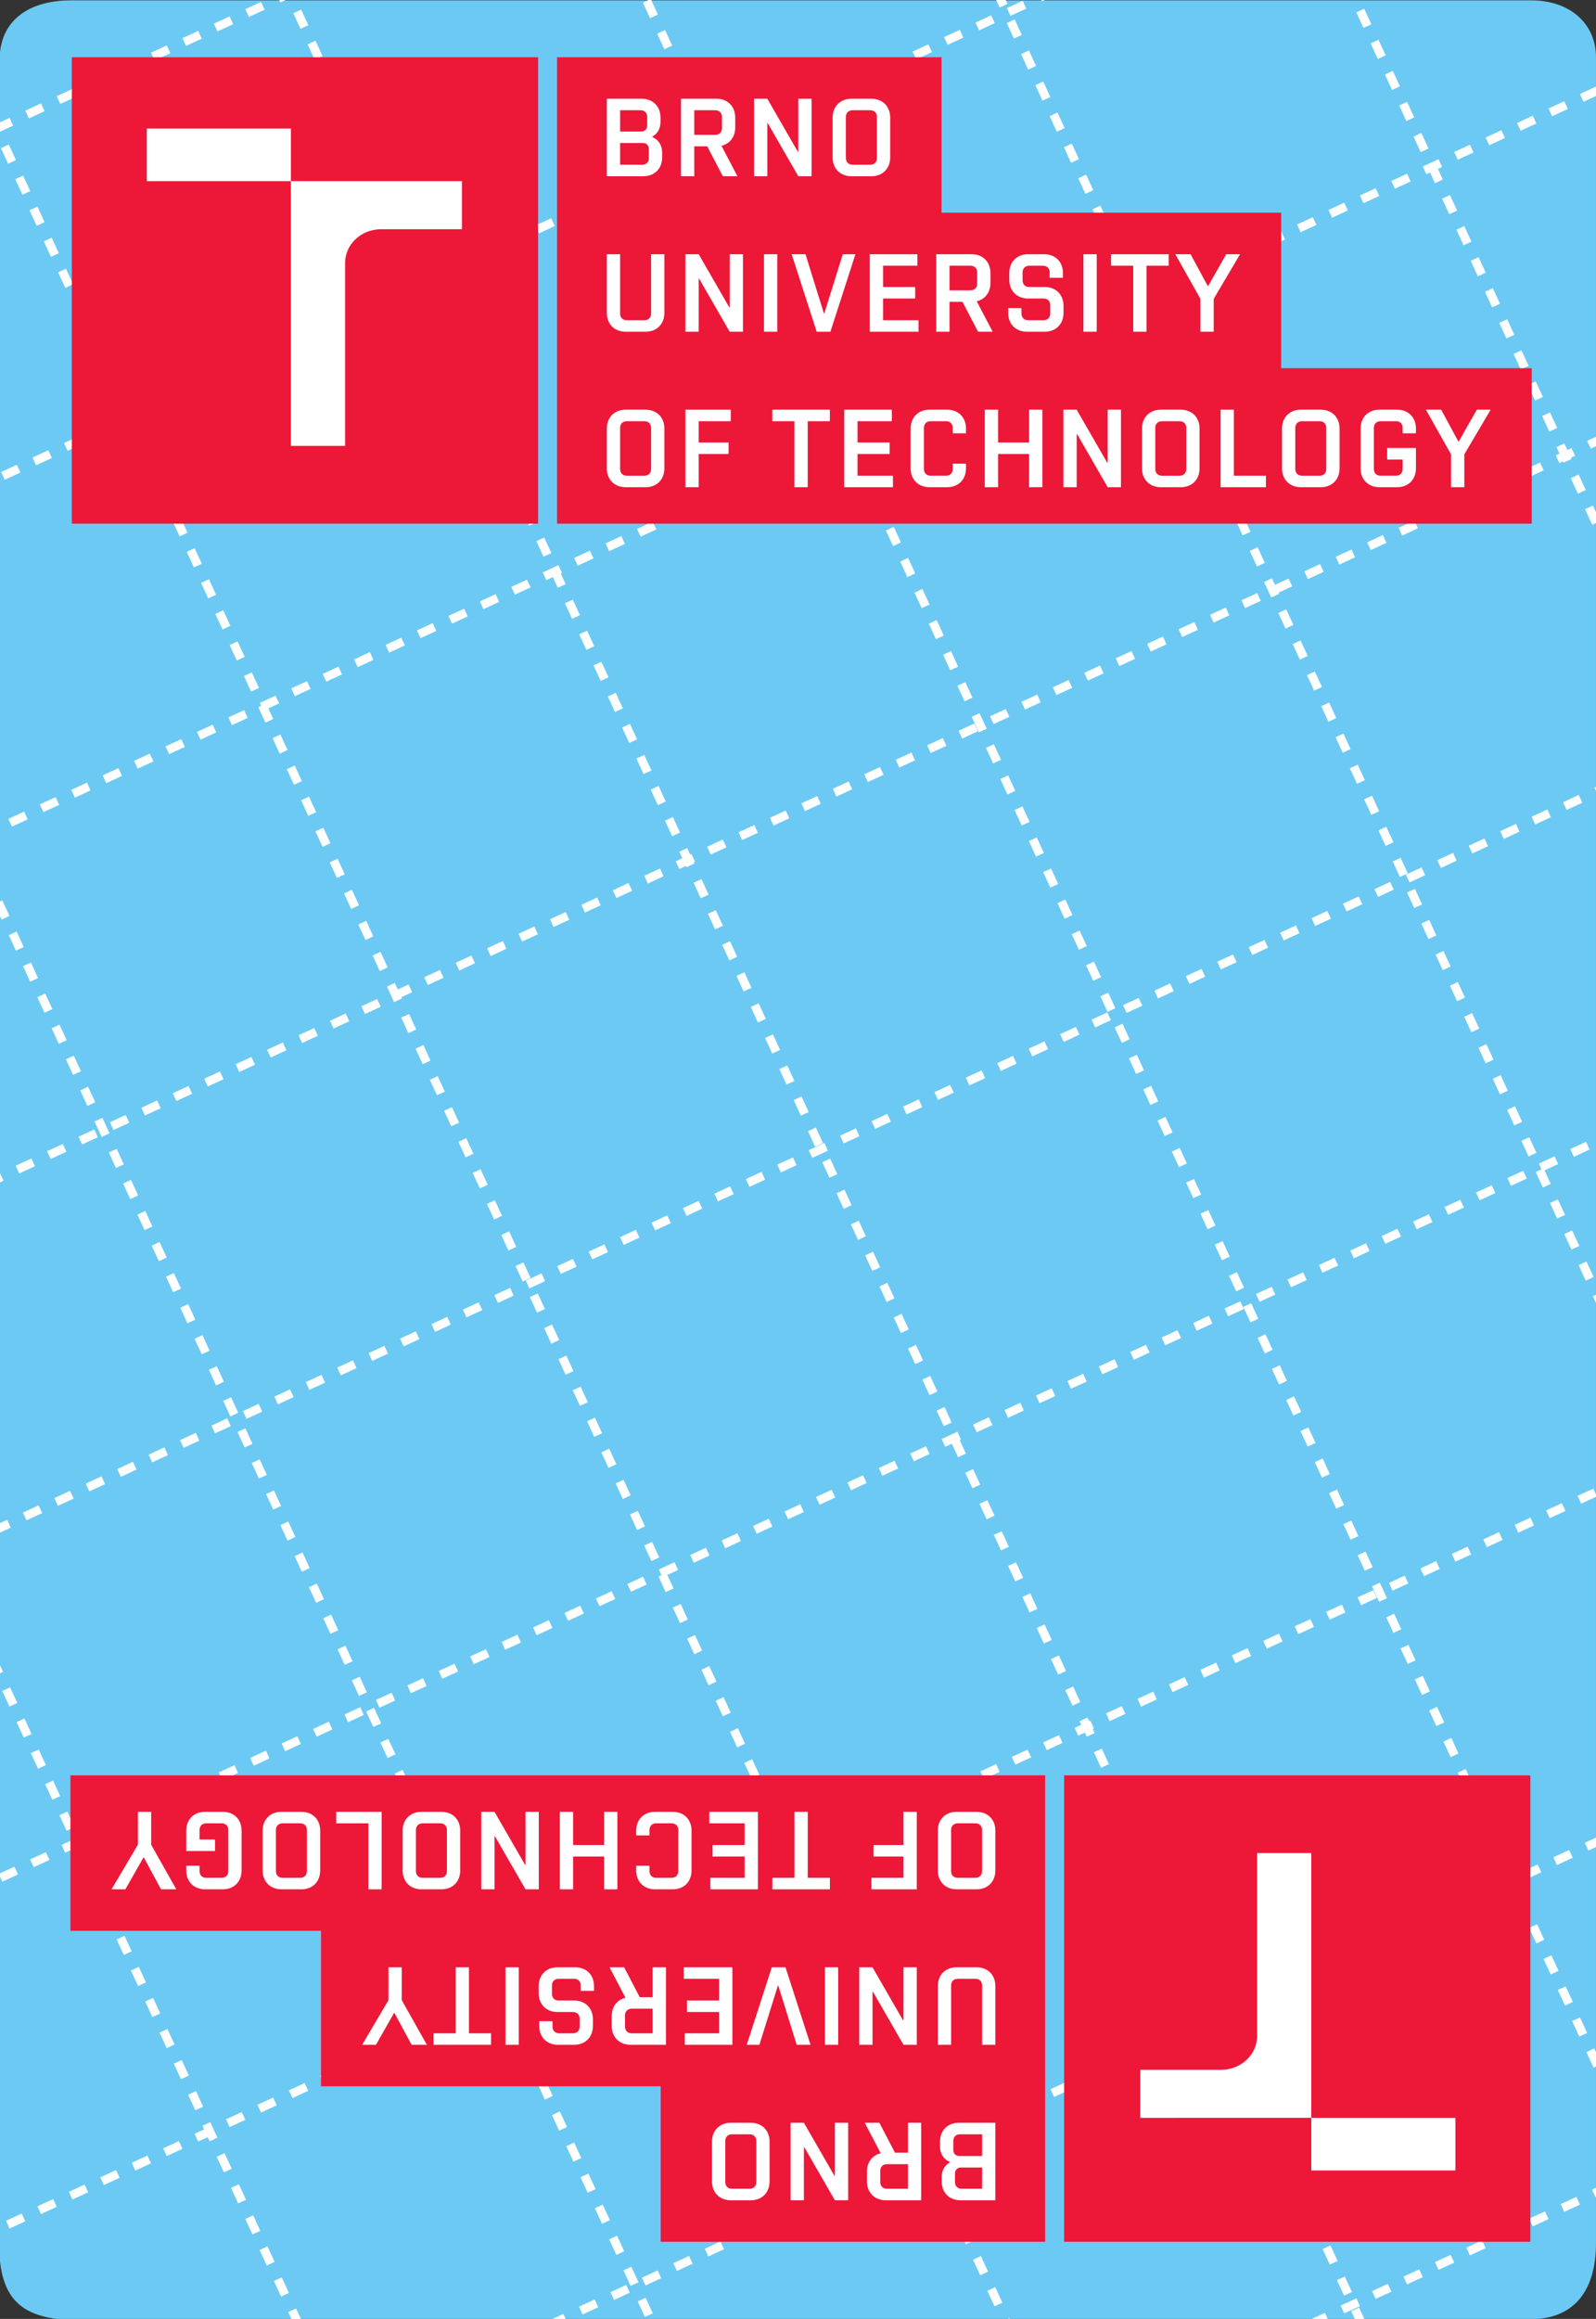 <?xml version="1.0" encoding="UTF-8" standalone="no"?>
<!-- http://code.google.com/p/vector-playing-cards/ -->

<svg
   xmlns:dc="http://purl.org/dc/elements/1.1/"
   xmlns:cc="http://creativecommons.org/ns#"
   xmlns:rdf="http://www.w3.org/1999/02/22-rdf-syntax-ns#"
   xmlns:svg="http://www.w3.org/2000/svg"
   xmlns="http://www.w3.org/2000/svg"
   xmlns:sodipodi="http://sodipodi.sourceforge.net/DTD/sodipodi-0.dtd"
   xmlns:inkscape="http://www.inkscape.org/namespaces/inkscape"
   width="167.087pt"
   height="242.667pt"
   viewBox="0 0 167.087 242.667"
   xml:space="preserve"
   id="svg2"
   version="1.1"
   inkscape:version="0.92.1 r"
   sodipodi:docname="back.svg"
   inkscape:export-filename="/home/byron/art/cards/final/PNGs/black_joker.png"
   inkscape:export-xdpi="215.44792"
   inkscape:export-ydpi="215.44792"><rect x="0" y="0" width="167.087" height="242.667" fill="#333333" stroke="none"/><defs
     id="defs41"><marker
       inkscape:stockid="Arrow1Sstart"
       orient="auto"
       refY="0.0"
       refX="0.0"
       id="Arrow1Sstart"
       style="overflow:visible"
       inkscape:isstock="true"><path
         id="path6281"
         d="M 0.0,0.0 L 5.0,-5.0 L -12.5,0.0 L 5.0,5.0 L 0.0,0.0 z "
         style="fill-rule:evenodd;stroke:#000000;stroke-width:1.0pt"
         transform="scale(0.2) translate(6,0)" /></marker></defs><sodipodi:namedview
     pagecolor="#ffffff"
     bordercolor="#666666"
     borderopacity="1"
     objecttolerance="10"
     gridtolerance="10"
     guidetolerance="10"
     inkscape:pageopacity="0"
     inkscape:pageshadow="2"
     inkscape:window-width="3840"
     inkscape:window-height="2119"
     id="namedview39"
     showgrid="false"
     inkscape:zoom="11.313708"
     inkscape:cx="97.880745"
     inkscape:cy="317.09411"
     inkscape:window-x="0"
     inkscape:window-y="0"
     inkscape:window-maximized="1"
     inkscape:current-layer="layer1"
     inkscape:pagecheckerboard="false"
     showguides="true"
     inkscape:guide-bbox="true"><sodipodi:guide
       position="7.507,287.779"
       orientation="1,0"
       id="guide4706"
       inkscape:locked="false" /><sodipodi:guide
       position="-2.652,236.627"
       orientation="0,1"
       id="guide4708"
       inkscape:locked="false" /><sodipodi:guide
       position="166.988,8.121"
       orientation="0,1"
       id="guide4710"
       inkscape:locked="false" /><sodipodi:guide
       position="0.729,240.173"
       orientation="0,1"
       id="guide4721"
       inkscape:locked="false" /><sodipodi:guide
       position="2.585,241.797"
       orientation="1,0"
       id="guide4723"
       inkscape:locked="false" /><sodipodi:guide
       position="5.391,2.555"
       orientation="0,1"
       id="guide4725"
       inkscape:locked="false" /><sodipodi:guide
       position="160.226,11.27"
       orientation="1,0"
       id="guide4727"
       inkscape:locked="false" /><sodipodi:guide
       position="164.336,3.745"
       orientation="1,0"
       id="guide4729"
       inkscape:locked="false" /></sodipodi:namedview><g
     transform="matrix(0.304,0,0,-0.304,11.674,122.16)"
     inkscape:label="ink_ext_XXXXXX"
     id="g3722" /><g
     inkscape:groupmode="layer"
     id="layer1"
     inkscape:label="Background"
     transform="translate(0,-2.1875e-6)"
     style="display:inline"><path
       style="fill:#6cc9f3;fill-opacity:1;stroke:none;stroke-width:0.6;stroke-linecap:square;stroke-linejoin:miter;stroke-miterlimit:4;stroke-dasharray:0.6, 0.6;stroke-dashoffset:0;stroke-opacity:1;image-rendering:auto"
       d="M 7.509,0.037 H 160.26 c 4.111,-0.018 6.842,2.457 6.825,5.988 V 234.61 c 0.042,5.568 -2.714,8.101 -6.858,8.086 -52.156,0.007 -100.184,0.093 -152.717,0.093 -5.719,-0.189 -7.612,-2.612 -7.613,-8.179 L -0.029,6.042 C 0.034,2.494 2.586,0.028 7.509,0.037 Z"
       id="rect4721"
       inkscape:connector-curvature="0"
       sodipodi:nodetypes="ccccccccc" /><g
       transform="translate(2.549,8.997)"
       style="display:inline"
       id="g6559"><g
         transform="matrix(0.321,-0.148,0.146,0.317,-108.651,16.567)"
         id="g10916"
         inkscape:label="MajorXGridlines"
         style="fill:none;fill-opacity:1;stroke:#ffffff;stroke-width:2.563;stroke-linecap:square;stroke-linejoin:round;stroke-miterlimit:4;stroke-dasharray:2.563, 7.688;stroke-dashoffset:0;stroke-opacity:1"><path
           id="path10918"
           d="M 95.36,0 V 1048.96"
           style="fill:none;fill-opacity:1;stroke:#ffffff;stroke-width:2.563;stroke-linecap:square;stroke-linejoin:round;stroke-miterlimit:4;stroke-dasharray:2.563, 7.688;stroke-dashoffset:0;stroke-opacity:1"
           inkscape:label="MajorXDiv1"
           inkscape:connector-curvature="0" /><path
           id="path10920"
           d="M 190.72,0 V 1048.96"
           style="fill:none;fill-opacity:1;stroke:#ffffff;stroke-width:2.563;stroke-linecap:square;stroke-linejoin:round;stroke-miterlimit:4;stroke-dasharray:2.563, 7.688;stroke-dashoffset:0;stroke-opacity:1"
           inkscape:label="MajorXDiv2"
           inkscape:connector-curvature="0" /><path
           id="path10922"
           d="M 286.08,0 V 1048.96"
           style="fill:none;fill-opacity:1;stroke:#ffffff;stroke-width:2.563;stroke-linecap:square;stroke-linejoin:round;stroke-miterlimit:4;stroke-dasharray:2.563, 7.688;stroke-dashoffset:0;stroke-opacity:1"
           inkscape:label="MajorXDiv3"
           inkscape:connector-curvature="0" /><path
           id="path10924"
           d="M 381.44,0 V 1048.96"
           style="fill:none;fill-opacity:1;stroke:#ffffff;stroke-width:2.563;stroke-linecap:square;stroke-linejoin:round;stroke-miterlimit:4;stroke-dasharray:2.563, 7.688;stroke-dashoffset:0;stroke-opacity:1"
           inkscape:label="MajorXDiv4"
           inkscape:connector-curvature="0" /><path
           id="path10926"
           d="M 476.8,0 V 1048.96"
           style="fill:none;fill-opacity:1;stroke:#ffffff;stroke-width:2.563;stroke-linecap:square;stroke-linejoin:round;stroke-miterlimit:4;stroke-dasharray:2.563, 7.688;stroke-dashoffset:0;stroke-opacity:1"
           inkscape:label="MajorXDiv5"
           inkscape:connector-curvature="0" /><path
           id="path10928"
           d="M 572.16,0 V 1048.96"
           style="fill:none;fill-opacity:1;stroke:#ffffff;stroke-width:2.563;stroke-linecap:square;stroke-linejoin:round;stroke-miterlimit:4;stroke-dasharray:2.563, 7.688;stroke-dashoffset:0;stroke-opacity:1"
           inkscape:label="MajorXDiv6"
           inkscape:connector-curvature="0" /><path
           id="path10930"
           d="M 667.52,0 V 1048.96"
           style="fill:none;fill-opacity:1;stroke:#ffffff;stroke-width:2.563;stroke-linecap:square;stroke-linejoin:round;stroke-miterlimit:4;stroke-dasharray:2.563, 7.688;stroke-dashoffset:0;stroke-opacity:1"
           inkscape:label="MajorXDiv7"
           inkscape:connector-curvature="0" /></g><g
         transform="matrix(0.321,-0.148,0.146,0.317,-108.651,16.567)"
         id="g10932"
         inkscape:label="MajorYGridlines"
         style="fill:none;fill-opacity:1;stroke:#ffffff;stroke-width:2.563;stroke-linecap:square;stroke-linejoin:round;stroke-miterlimit:4;stroke-dasharray:2.563, 7.688;stroke-dashoffset:0;stroke-opacity:1"><path
           id="path10934"
           d="M 0,95.36 H 762.88"
           style="fill:none;fill-opacity:1;stroke:#ffffff;stroke-width:2.563;stroke-linecap:square;stroke-linejoin:round;stroke-miterlimit:4;stroke-dasharray:2.563, 7.688;stroke-dashoffset:0;stroke-opacity:1"
           inkscape:label="MajorYDiv1"
           inkscape:connector-curvature="0" /><path
           id="path10936"
           d="M 0,190.72 H 762.88"
           style="fill:none;fill-opacity:1;stroke:#ffffff;stroke-width:2.563;stroke-linecap:square;stroke-linejoin:round;stroke-miterlimit:4;stroke-dasharray:2.563, 7.688;stroke-dashoffset:0;stroke-opacity:1"
           inkscape:label="MajorYDiv2"
           inkscape:connector-curvature="0" /><path
           id="path10938"
           d="M 0,286.08 H 762.88"
           style="fill:none;fill-opacity:1;stroke:#ffffff;stroke-width:2.563;stroke-linecap:square;stroke-linejoin:round;stroke-miterlimit:4;stroke-dasharray:2.563, 7.688;stroke-dashoffset:0;stroke-opacity:1"
           inkscape:label="MajorYDiv3"
           inkscape:connector-curvature="0" /><path
           id="path10940"
           d="M 0,381.44 H 762.88"
           style="fill:none;fill-opacity:1;stroke:#ffffff;stroke-width:2.563;stroke-linecap:square;stroke-linejoin:round;stroke-miterlimit:4;stroke-dasharray:2.563, 7.688;stroke-dashoffset:0;stroke-opacity:1"
           inkscape:label="MajorYDiv4"
           inkscape:connector-curvature="0" /><path
           id="path10942"
           d="M 0,476.8 H 762.88"
           style="fill:none;fill-opacity:1;stroke:#ffffff;stroke-width:2.563;stroke-linecap:square;stroke-linejoin:round;stroke-miterlimit:4;stroke-dasharray:2.563, 7.688;stroke-dashoffset:0;stroke-opacity:1"
           inkscape:label="MajorYDiv5"
           inkscape:connector-curvature="0" /><path
           id="path10944"
           d="M 0,572.16 H 762.88"
           style="fill:none;fill-opacity:1;stroke:#ffffff;stroke-width:2.563;stroke-linecap:square;stroke-linejoin:round;stroke-miterlimit:4;stroke-dasharray:2.563, 7.688;stroke-dashoffset:0;stroke-opacity:1"
           inkscape:label="MajorYDiv6"
           inkscape:connector-curvature="0" /><path
           id="path10946"
           d="M 0,667.52 H 762.88"
           style="fill:none;fill-opacity:1;stroke:#ffffff;stroke-width:2.563;stroke-linecap:square;stroke-linejoin:round;stroke-miterlimit:4;stroke-dasharray:2.563, 7.688;stroke-dashoffset:0;stroke-opacity:1"
           inkscape:label="MajorYDiv7"
           inkscape:connector-curvature="0" /><path
           id="path10948"
           d="M 0,762.88 H 762.88"
           style="fill:none;fill-opacity:1;stroke:#ffffff;stroke-width:2.563;stroke-linecap:square;stroke-linejoin:round;stroke-miterlimit:4;stroke-dasharray:2.563, 7.688;stroke-dashoffset:0;stroke-opacity:1"
           inkscape:label="MajorYDiv8"
           inkscape:connector-curvature="0" /><path
           id="path10950"
           d="M 0,858.24 H 762.88"
           style="fill:none;fill-opacity:1;stroke:#ffffff;stroke-width:2.563;stroke-linecap:square;stroke-linejoin:round;stroke-miterlimit:4;stroke-dasharray:2.563, 7.688;stroke-dashoffset:0;stroke-opacity:1"
           inkscape:label="MajorYDiv9"
           inkscape:connector-curvature="0" /><path
           id="path10952"
           d="M 0,953.6 H 762.88"
           style="fill:none;fill-opacity:1;stroke:#ffffff;stroke-width:2.563;stroke-linecap:square;stroke-linejoin:round;stroke-miterlimit:4;stroke-dasharray:2.563, 7.688;stroke-dashoffset:0;stroke-opacity:1"
           inkscape:label="MajorYDiv10"
           inkscape:connector-curvature="0" /></g><rect
         transform="matrix(0.909,-0.417,0.417,0.909,0,0)"
         id="rect11532"
         x="-105.652"
         y="-30.283"
         inkscape:label="Border"
         height="365.802"
         width="269.798"
         style="fill:none;fill-opacity:1;stroke:#ffffff;stroke-width:0.9;stroke-linecap:square;stroke-linejoin:round;stroke-miterlimit:4;stroke-dasharray:0.9, 2.7;stroke-dashoffset:0;stroke-opacity:1" /></g></g><g
     inkscape:groupmode="layer"
     id="layer2"
     inkscape:label="Logo"
     style="display:inline"><g
       transform="matrix(0.492,0,0,-0.492,-8.748,71.049)"
       inkscape:label="ink_ext_XXXXXX"
       id="g4496"><g
         transform="scale(0.1)"
         id="g4498"><g
           transform="scale(10)"
           id="g4500" /><path
           inkscape:connector-curvature="0"
           id="path4502"
           style="fill:#ed1738;fill-opacity:1;fill-rule:nonzero;stroke:none"
           d="M 2903.97,660.941 V 991.652 H 2181.2 V 1322.35 H 1363.08 V 330.238 h 2074.08 v 330.703 h -533.19" /><path
           inkscape:connector-curvature="0"
           id="path4504"
           style="fill:#ed1738;fill-opacity:1;fill-rule:nonzero;stroke:none"
           d="M 330.652,330.238 H 1322.76 V 1322.35 H 330.652 V 330.238" /><path
           inkscape:connector-curvature="0"
           id="path4506"
           style="fill:#ffffff;fill-opacity:1;fill-rule:nonzero;stroke:none"
           d="m 1810.56,1182.01 h 0.93 l 65,-112.81 h 28.27 v 164.87 h -28.27 v -112.82 h -0.93 l -65,112.82 h -28.27 V 1069.2 h 28.27 v 112.81" /><path
           inkscape:connector-curvature="0"
           id="path4508"
           style="fill:#ffffff;fill-opacity:1;fill-rule:nonzero;stroke:none"
           d="m 1655.11,1209.58 h 44.74 c 8.48,0 14.14,-5.66 14.14,-14.14 v -24.03 c 0,-8.47 -5.66,-14.12 -14.14,-14.12 h -44.74 z m 0,-76.79 h 27.56 l 33.2,-63.59 h 31.09 l -33.92,64.76 c 17.67,4.24 29.22,18.84 29.22,38.86 v 21.21 c 0,23.78 -16.25,40.04 -40.04,40.04 h -75.37 V 1069.2 h 28.26 v 63.59" /><path
           inkscape:connector-curvature="0"
           id="path4510"
           style="fill:#ffffff;fill-opacity:1;fill-rule:nonzero;stroke:none"
           d="m 1497.31,1093.69 v 46.17 h 48.52 c 7.54,0 12.71,-5.18 12.71,-12.72 v -19.32 c 0,-8.48 -5.64,-14.13 -14.14,-14.13 z m 0,115.89 h 43.56 c 8.5,0 14.14,-5.66 14.14,-14.14 v -18.37 c 0,-7.53 -5.2,-12.73 -12.72,-12.73 h -44.98 z m 89.5,-100.35 v 10.37 c 0,15.78 -8.01,27.56 -20.96,32.97 v 0.95 c 10.82,5.88 17.42,16.96 17.42,31.33 v 9.18 c 0,23.78 -16.25,40.04 -40.04,40.04 h -74.18 V 1069.2 h 77.72 c 23.79,0 40.04,16.25 40.04,40.03" /><path
           inkscape:connector-curvature="0"
           id="path4512"
           style="fill:#ffffff;fill-opacity:1;fill-rule:nonzero;stroke:none"
           d="m 1977.78,1195.44 c 0,8.48 5.65,14.14 14.12,14.14 h 37.7 c 8.48,0 14.12,-5.66 14.12,-14.14 v -87.62 c 0,-8.48 -5.64,-14.13 -14.12,-14.13 h -37.7 c -8.47,0 -14.12,5.65 -14.12,14.13 z m 11.78,-126.24 h 42.38 c 23.79,0 40.04,16.25 40.04,40.03 v 84.8 c 0,23.78 -16.25,40.04 -40.04,40.04 h -42.38 c -23.81,0 -40.06,-16.26 -40.06,-40.04 v -84.8 c 0,-23.78 16.25,-40.03 40.06,-40.03" /><path
           inkscape:connector-curvature="0"
           id="path4514"
           style="fill:#ffffff;fill-opacity:1;fill-rule:nonzero;stroke:none"
           d="m 2242.98,826.586 h -44.75 v 52.285 h 44.75 c 8.48,0 14.14,-5.66 14.14,-14.133 v -24.035 c 0,-8.473 -5.66,-14.117 -14.14,-14.117 z m 13.18,-23.32 c 17.68,4.238 29.2,18.847 29.2,38.867 v 21.183 c 0,23.797 -16.25,40.047 -40.04,40.047 h -75.37 V 738.488 h 28.28 v 63.606 h 27.56 l 33.2,-63.606 h 31.1 l -33.93,64.778" /><path
           inkscape:connector-curvature="0"
           id="path4516"
           style="fill:#ffffff;fill-opacity:1;fill-rule:nonzero;stroke:none"
           d="m 1563.25,777.121 c 0,-8.484 -5.64,-14.129 -14.12,-14.129 h -37.69 c -8.48,0 -14.13,5.645 -14.13,14.129 v 126.242 h -28.26 V 778.52 c 0,-23.782 16.25,-40.032 40.02,-40.032 h 42.4 c 23.79,0 40.04,16.25 40.04,40.032 v 124.843 h -28.26 V 777.121" /><path
           inkscape:connector-curvature="0"
           id="path4518"
           style="fill:#ffffff;fill-opacity:1;fill-rule:nonzero;stroke:none"
           d="m 2440.83,793.605 c 0,23.79 -16.25,40.036 -40.06,40.036 h -32.95 c -8.49,0 -14.14,5.66 -14.14,14.136 v 16.961 c 0,8.473 5.65,14.133 14.14,14.133 h 29.44 c 8.47,0 14.12,-5.66 14.12,-14.133 v -11.543 h 28.26 v 10.121 c 0,23.797 -16.25,40.047 -40.04,40.047 h -34.14 c -23.79,0 -40.04,-16.25 -40.04,-40.047 v -14.125 c 0,-23.789 16.25,-40.039 40.04,-40.039 h 32.97 c 8.47,0 14.14,-5.656 14.14,-14.129 v -17.902 c 0,-8.484 -5.67,-14.129 -14.14,-14.129 h -32.97 c -8.5,0 -14.14,5.645 -14.14,14.129 v 11.543 h -28.26 V 778.52 c 0,-23.782 16.25,-40.032 40.04,-40.032 h 37.67 c 23.81,0 40.06,16.25 40.06,40.032 v 15.085" /><path
           inkscape:connector-curvature="0"
           id="path4520"
           style="fill:#ffffff;fill-opacity:1;fill-rule:nonzero;stroke:none"
           d="m 2617.45,738.488 v 140.383 h 47.13 v 24.492 H 2542.1 v -24.492 h 47.11 V 738.488 h 28.24" /><path
           inkscape:connector-curvature="0"
           id="path4522"
           style="fill:#ffffff;fill-opacity:1;fill-rule:nonzero;stroke:none"
           d="m 2511.47,903.363 h -28.26 V 738.488 h 28.26 v 164.875" /><path
           inkscape:connector-curvature="0"
           id="path4524"
           style="fill:#ffffff;fill-opacity:1;fill-rule:nonzero;stroke:none"
           d="m 2129.93,878.871 v 24.492 H 2028.64 V 738.488 h 103.64 v 24.504 h -75.36 v 46.16 h 68.3 v 24.489 h -68.3 v 45.23 h 73.01" /><path
           inkscape:connector-curvature="0"
           id="path4526"
           style="fill:#ffffff;fill-opacity:1;fill-rule:nonzero;stroke:none"
           d="m 1730.48,790.551 h -0.96 l -65,112.812 h -28.26 V 738.488 h 28.26 v 112.825 h 0.96 l 65,-112.825 h 28.26 v 164.875 h -28.26 V 790.551" /><path
           inkscape:connector-curvature="0"
           id="path4528"
           style="fill:#ffffff;fill-opacity:1;fill-rule:nonzero;stroke:none"
           d="m 2787.04,903.363 -38.4,-67.59 h -0.93 l -36.51,67.59 h -32.5 l 53.46,-94.914 v -69.961 h 28.28 v 69.961 l 56.03,94.914 h -29.43" /><path
           inkscape:connector-curvature="0"
           id="path4530"
           style="fill:#ffffff;fill-opacity:1;fill-rule:nonzero;stroke:none"
           d="M 1971.18,903.363 1931.85,777.59 h -0.94 l -39.1,125.773 h -29.44 l 53.25,-164.875 h 29.17 l 53.25,164.875 h -26.86" /><path
           inkscape:connector-curvature="0"
           id="path4532"
           style="fill:#ffffff;fill-opacity:1;fill-rule:nonzero;stroke:none"
           d="m 1831.75,903.363 h -28.26 V 738.488 h 28.26 v 164.875" /><path
           inkscape:connector-curvature="0"
           id="path4534"
           style="fill:#ffffff;fill-opacity:1;fill-rule:nonzero;stroke:none"
           d="m 2702.02,446.422 c 0,-8.492 -5.66,-14.141 -14.14,-14.141 h -37.67 c -8.48,0 -14.15,5.649 -14.15,14.141 v 87.609 c 0,8.469 5.67,14.141 14.15,14.141 h 37.67 c 8.48,0 14.14,-5.672 14.14,-14.141 z m -11.78,126.238 h -42.4 c -23.79,0 -40.04,-16.25 -40.04,-40.039 v -84.793 c 0,-23.777 16.25,-40.039 40.04,-40.039 h 42.4 c 23.79,0 40.04,16.262 40.04,40.039 v 84.793 c 0,23.789 -16.25,40.039 -40.04,40.039" /><path
           inkscape:connector-curvature="0"
           id="path4536"
           style="fill:#ffffff;fill-opacity:1;fill-rule:nonzero;stroke:none"
           d="m 3150.69,572.66 h -37.67 c -23.81,0 -40.04,-16.25 -40.04,-40.039 v -84.793 c 0,-23.777 16.23,-40.039 40.04,-40.039 h 37.67 c 23.79,0 40.04,16.262 40.04,40.039 v 43.332 h -61.23 v -24.5 h 32.97 v -20.238 c 0,-8.492 -5.66,-14.141 -14.14,-14.141 h -32.97 c -8.48,0 -14.12,5.649 -14.12,14.141 v 87.609 c 0,8.469 5.64,14.141 14.12,14.141 h 32.97 c 8.48,0 14.14,-5.672 14.14,-14.141 V 522.48 h 28.26 v 10.141 c 0,23.789 -16.25,40.039 -40.04,40.039" /><path
           inkscape:connector-curvature="0"
           id="path4538"
           style="fill:#ffffff;fill-opacity:1;fill-rule:nonzero;stroke:none"
           d="m 2999.95,446.422 c 0,-8.492 -5.64,-14.141 -14.12,-14.141 h -37.68 c -8.49,0 -14.14,5.649 -14.14,14.141 v 87.609 c 0,8.469 5.65,14.141 14.14,14.141 h 37.68 c 8.48,0 14.12,-5.672 14.12,-14.141 z m -11.76,126.238 h -42.4 c -23.79,0 -40.04,-16.25 -40.04,-40.039 v -84.793 c 0,-23.777 16.25,-40.039 40.04,-40.039 h 42.4 c 23.77,0 40.04,16.262 40.04,40.039 v 84.793 c 0,23.789 -16.27,40.039 -40.04,40.039" /><path
           inkscape:connector-curvature="0"
           id="path4540"
           style="fill:#ffffff;fill-opacity:1;fill-rule:nonzero;stroke:none"
           d="m 3320.28,572.66 -38.4,-67.609 h -0.93 l -36.51,67.609 h -32.5 l 53.46,-94.922 v -69.949 h 28.26 v 69.949 l 56.06,94.922 h -29.44" /><path
           inkscape:connector-curvature="0"
           id="path4542"
           style="fill:#ffffff;fill-opacity:1;fill-rule:nonzero;stroke:none"
           d="m 2193.27,572.66 h -37.67 c -23.79,0 -40.04,-16.25 -40.04,-40.039 v -84.793 c 0,-23.777 16.25,-40.039 40.04,-40.039 h 37.67 c 23.79,0 40.04,16.262 40.04,40.039 v 10.121 h -28.26 v -11.527 c 0,-8.492 -5.65,-14.141 -14.12,-14.141 h -32.97 c -8.48,0 -14.14,5.649 -14.14,14.141 v 87.609 c 0,8.469 5.66,14.141 14.14,14.141 h 32.97 c 8.47,0 14.12,-5.672 14.12,-14.141 V 522.48 h 28.26 v 10.141 c 0,23.789 -16.25,40.039 -40.04,40.039" /><path
           inkscape:connector-curvature="0"
           id="path4544"
           style="fill:#ffffff;fill-opacity:1;fill-rule:nonzero;stroke:none"
           d="m 2803.29,572.66 h -28.26 V 407.789 h 96.56 v 24.492 h -68.3 V 572.66" /><path
           inkscape:connector-curvature="0"
           id="path4546"
           style="fill:#ffffff;fill-opacity:1;fill-rule:nonzero;stroke:none"
           d="m 2002.51,478.461 h 68.3 v 24.469 h -68.3 v 45.242 h 73.01 V 572.66 H 1974.25 V 407.789 h 103.63 v 24.492 h -75.37 v 46.18" /><path
           inkscape:connector-curvature="0"
           id="path4548"
           style="fill:#ffffff;fill-opacity:1;fill-rule:nonzero;stroke:none"
           d="m 1821.14,548.172 h 47.11 V 407.789 h 28.26 v 140.383 h 47.11 v 24.488 h -122.48 v -24.488" /><path
           inkscape:connector-curvature="0"
           id="path4550"
           style="fill:#ffffff;fill-opacity:1;fill-rule:nonzero;stroke:none"
           d="m 1636.26,407.789 h 28.26 v 70.672 h 63.61 v 24.469 h -63.61 v 45.242 h 68.32 v 24.488 h -96.58 V 407.789" /><path
           inkscape:connector-curvature="0"
           id="path4552"
           style="fill:#ffffff;fill-opacity:1;fill-rule:nonzero;stroke:none"
           d="m 2367.57,502.93 h -65.94 v 69.73 h -28.28 V 407.789 h 28.28 v 70.672 h 65.94 v -70.672 h 28.26 V 572.66 h -28.26 v -69.73" /><path
           inkscape:connector-curvature="0"
           id="path4554"
           style="fill:#ffffff;fill-opacity:1;fill-rule:nonzero;stroke:none"
           d="m 1563.25,446.422 c 0,-8.492 -5.66,-14.141 -14.14,-14.141 h -37.67 c -8.48,0 -14.13,5.649 -14.13,14.141 v 87.609 c 0,8.469 5.65,14.141 14.13,14.141 h 37.67 c 8.48,0 14.14,-5.672 14.14,-14.141 z m -11.78,126.238 h -42.4 c -23.77,0 -40.02,-16.25 -40.02,-40.039 v -84.793 c 0,-23.777 16.25,-40.039 40.02,-40.039 h 42.4 c 23.79,0 40.04,16.262 40.04,40.039 v 84.793 c 0,23.789 -16.25,40.039 -40.04,40.039" /><path
           inkscape:connector-curvature="0"
           id="path4556"
           style="fill:#ffffff;fill-opacity:1;fill-rule:nonzero;stroke:none"
           d="m 2534.79,459.852 h -0.93 L 2468.84,572.66 H 2440.6 V 407.789 h 28.24 v 112.82 h 0.94 l 65.01,-112.82 h 28.27 V 572.66 h -28.27 V 459.852" /><path
           inkscape:connector-curvature="0"
           id="path4558"
           style="fill:#ffffff;fill-opacity:1;fill-rule:nonzero;stroke:none"
           d="m 796.785,495.641 h 115.332 v 389.246 c 0,39.566 34.336,71.629 76.645,71.629 H 1160.75 V 1058.8 l -363.965,-0.01 V 495.641" /><path
           inkscape:connector-curvature="0"
           id="path4560"
           style="fill:#ffffff;fill-opacity:1;fill-rule:nonzero;stroke:none"
           d="M 796.785,1170.6 H 490.129 v -111.81 h 306.656 v 0.01 111.8" /></g></g><g
       transform="matrix(-0.492,0,0,0.492,176.483,169.538)"
       inkscape:label="ink_ext_XXXXXX"
       id="g4496-3"><g
         transform="scale(0.1)"
         id="g4498-6"><g
           transform="scale(10)"
           id="g4500-7" /><path
           inkscape:connector-curvature="0"
           id="path4502-5"
           style="fill:#ed1738;fill-opacity:1;fill-rule:nonzero;stroke:none"
           d="M 2903.97,660.941 V 991.652 H 2181.2 V 1322.35 H 1363.08 V 330.238 h 2074.08 v 330.703 h -533.19" /><path
           inkscape:connector-curvature="0"
           id="path4504-3"
           style="fill:#ed1738;fill-opacity:1;fill-rule:nonzero;stroke:none"
           d="M 330.652,330.238 H 1322.76 V 1322.35 H 330.652 V 330.238" /><path
           inkscape:connector-curvature="0"
           id="path4506-5"
           style="fill:#ffffff;fill-opacity:1;fill-rule:nonzero;stroke:none"
           d="m 1810.56,1182.01 h 0.93 l 65,-112.81 h 28.27 v 164.87 h -28.27 v -112.82 h -0.93 l -65,112.82 h -28.27 V 1069.2 h 28.27 v 112.81" /><path
           inkscape:connector-curvature="0"
           id="path4508-6"
           style="fill:#ffffff;fill-opacity:1;fill-rule:nonzero;stroke:none"
           d="m 1655.11,1209.58 h 44.74 c 8.48,0 14.14,-5.66 14.14,-14.14 v -24.03 c 0,-8.47 -5.66,-14.12 -14.14,-14.12 h -44.74 z m 0,-76.79 h 27.56 l 33.2,-63.59 h 31.09 l -33.92,64.76 c 17.67,4.24 29.22,18.84 29.22,38.86 v 21.21 c 0,23.78 -16.25,40.04 -40.04,40.04 h -75.37 V 1069.2 h 28.26 v 63.59" /><path
           inkscape:connector-curvature="0"
           id="path4510-2"
           style="fill:#ffffff;fill-opacity:1;fill-rule:nonzero;stroke:none"
           d="m 1497.31,1093.69 v 46.17 h 48.52 c 7.54,0 12.71,-5.18 12.71,-12.72 v -19.32 c 0,-8.48 -5.64,-14.13 -14.14,-14.13 z m 0,115.89 h 43.56 c 8.5,0 14.14,-5.66 14.14,-14.14 v -18.37 c 0,-7.53 -5.2,-12.73 -12.72,-12.73 h -44.98 z m 89.5,-100.35 v 10.37 c 0,15.78 -8.01,27.56 -20.96,32.97 v 0.95 c 10.82,5.88 17.42,16.96 17.42,31.33 v 9.18 c 0,23.78 -16.25,40.04 -40.04,40.04 h -74.18 V 1069.2 h 77.72 c 23.79,0 40.04,16.25 40.04,40.03" /><path
           inkscape:connector-curvature="0"
           id="path4512-9"
           style="fill:#ffffff;fill-opacity:1;fill-rule:nonzero;stroke:none"
           d="m 1977.78,1195.44 c 0,8.48 5.65,14.14 14.12,14.14 h 37.7 c 8.48,0 14.12,-5.66 14.12,-14.14 v -87.62 c 0,-8.48 -5.64,-14.13 -14.12,-14.13 h -37.7 c -8.47,0 -14.12,5.65 -14.12,14.13 z m 11.78,-126.24 h 42.38 c 23.79,0 40.04,16.25 40.04,40.03 v 84.8 c 0,23.78 -16.25,40.04 -40.04,40.04 h -42.38 c -23.81,0 -40.06,-16.26 -40.06,-40.04 v -84.8 c 0,-23.78 16.25,-40.03 40.06,-40.03" /><path
           inkscape:connector-curvature="0"
           id="path4514-1"
           style="fill:#ffffff;fill-opacity:1;fill-rule:nonzero;stroke:none"
           d="m 2242.98,826.586 h -44.75 v 52.285 h 44.75 c 8.48,0 14.14,-5.66 14.14,-14.133 v -24.035 c 0,-8.473 -5.66,-14.117 -14.14,-14.117 z m 13.18,-23.32 c 17.68,4.238 29.2,18.847 29.2,38.867 v 21.183 c 0,23.797 -16.25,40.047 -40.04,40.047 h -75.37 V 738.488 h 28.28 v 63.606 h 27.56 l 33.2,-63.606 h 31.1 l -33.93,64.778" /><path
           inkscape:connector-curvature="0"
           id="path4516-2"
           style="fill:#ffffff;fill-opacity:1;fill-rule:nonzero;stroke:none"
           d="m 1563.25,777.121 c 0,-8.484 -5.64,-14.129 -14.12,-14.129 h -37.69 c -8.48,0 -14.13,5.645 -14.13,14.129 v 126.242 h -28.26 V 778.52 c 0,-23.782 16.25,-40.032 40.02,-40.032 h 42.4 c 23.79,0 40.04,16.25 40.04,40.032 v 124.843 h -28.26 V 777.121" /><path
           inkscape:connector-curvature="0"
           id="path4518-7"
           style="fill:#ffffff;fill-opacity:1;fill-rule:nonzero;stroke:none"
           d="m 2440.83,793.605 c 0,23.79 -16.25,40.036 -40.06,40.036 h -32.95 c -8.49,0 -14.14,5.66 -14.14,14.136 v 16.961 c 0,8.473 5.65,14.133 14.14,14.133 h 29.44 c 8.47,0 14.12,-5.66 14.12,-14.133 v -11.543 h 28.26 v 10.121 c 0,23.797 -16.25,40.047 -40.04,40.047 h -34.14 c -23.79,0 -40.04,-16.25 -40.04,-40.047 v -14.125 c 0,-23.789 16.25,-40.039 40.04,-40.039 h 32.97 c 8.47,0 14.14,-5.656 14.14,-14.129 v -17.902 c 0,-8.484 -5.67,-14.129 -14.14,-14.129 h -32.97 c -8.5,0 -14.14,5.645 -14.14,14.129 v 11.543 h -28.26 V 778.52 c 0,-23.782 16.25,-40.032 40.04,-40.032 h 37.67 c 23.81,0 40.06,16.25 40.06,40.032 v 15.085" /><path
           inkscape:connector-curvature="0"
           id="path4520-0"
           style="fill:#ffffff;fill-opacity:1;fill-rule:nonzero;stroke:none"
           d="m 2617.45,738.488 v 140.383 h 47.13 v 24.492 H 2542.1 v -24.492 h 47.11 V 738.488 h 28.24" /><path
           inkscape:connector-curvature="0"
           id="path4522-9"
           style="fill:#ffffff;fill-opacity:1;fill-rule:nonzero;stroke:none"
           d="m 2511.47,903.363 h -28.26 V 738.488 h 28.26 v 164.875" /><path
           inkscape:connector-curvature="0"
           id="path4524-3"
           style="fill:#ffffff;fill-opacity:1;fill-rule:nonzero;stroke:none"
           d="m 2129.93,878.871 v 24.492 H 2028.64 V 738.488 h 103.64 v 24.504 h -75.36 v 46.16 h 68.3 v 24.489 h -68.3 v 45.23 h 73.01" /><path
           inkscape:connector-curvature="0"
           id="path4526-6"
           style="fill:#ffffff;fill-opacity:1;fill-rule:nonzero;stroke:none"
           d="m 1730.48,790.551 h -0.96 l -65,112.812 h -28.26 V 738.488 h 28.26 v 112.825 h 0.96 l 65,-112.825 h 28.26 v 164.875 h -28.26 V 790.551" /><path
           inkscape:connector-curvature="0"
           id="path4528-0"
           style="fill:#ffffff;fill-opacity:1;fill-rule:nonzero;stroke:none"
           d="m 2787.04,903.363 -38.4,-67.59 h -0.93 l -36.51,67.59 h -32.5 l 53.46,-94.914 v -69.961 h 28.28 v 69.961 l 56.03,94.914 h -29.43" /><path
           inkscape:connector-curvature="0"
           id="path4530-6"
           style="fill:#ffffff;fill-opacity:1;fill-rule:nonzero;stroke:none"
           d="M 1971.18,903.363 1931.85,777.59 h -0.94 l -39.1,125.773 h -29.44 l 53.25,-164.875 h 29.17 l 53.25,164.875 h -26.86" /><path
           inkscape:connector-curvature="0"
           id="path4532-2"
           style="fill:#ffffff;fill-opacity:1;fill-rule:nonzero;stroke:none"
           d="m 1831.75,903.363 h -28.26 V 738.488 h 28.26 v 164.875" /><path
           inkscape:connector-curvature="0"
           id="path4534-6"
           style="fill:#ffffff;fill-opacity:1;fill-rule:nonzero;stroke:none"
           d="m 2702.02,446.422 c 0,-8.492 -5.66,-14.141 -14.14,-14.141 h -37.67 c -8.48,0 -14.15,5.649 -14.15,14.141 v 87.609 c 0,8.469 5.67,14.141 14.15,14.141 h 37.67 c 8.48,0 14.14,-5.672 14.14,-14.141 z m -11.78,126.238 h -42.4 c -23.79,0 -40.04,-16.25 -40.04,-40.039 v -84.793 c 0,-23.777 16.25,-40.039 40.04,-40.039 h 42.4 c 23.79,0 40.04,16.262 40.04,40.039 v 84.793 c 0,23.789 -16.25,40.039 -40.04,40.039" /><path
           inkscape:connector-curvature="0"
           id="path4536-1"
           style="fill:#ffffff;fill-opacity:1;fill-rule:nonzero;stroke:none"
           d="m 3150.69,572.66 h -37.67 c -23.81,0 -40.04,-16.25 -40.04,-40.039 v -84.793 c 0,-23.777 16.23,-40.039 40.04,-40.039 h 37.67 c 23.79,0 40.04,16.262 40.04,40.039 v 43.332 h -61.23 v -24.5 h 32.97 v -20.238 c 0,-8.492 -5.66,-14.141 -14.14,-14.141 h -32.97 c -8.48,0 -14.12,5.649 -14.12,14.141 v 87.609 c 0,8.469 5.64,14.141 14.12,14.141 h 32.97 c 8.48,0 14.14,-5.672 14.14,-14.141 V 522.48 h 28.26 v 10.141 c 0,23.789 -16.25,40.039 -40.04,40.039" /><path
           inkscape:connector-curvature="0"
           id="path4538-8"
           style="fill:#ffffff;fill-opacity:1;fill-rule:nonzero;stroke:none"
           d="m 2999.95,446.422 c 0,-8.492 -5.64,-14.141 -14.12,-14.141 h -37.68 c -8.49,0 -14.14,5.649 -14.14,14.141 v 87.609 c 0,8.469 5.65,14.141 14.14,14.141 h 37.68 c 8.48,0 14.12,-5.672 14.12,-14.141 z m -11.76,126.238 h -42.4 c -23.79,0 -40.04,-16.25 -40.04,-40.039 v -84.793 c 0,-23.777 16.25,-40.039 40.04,-40.039 h 42.4 c 23.77,0 40.04,16.262 40.04,40.039 v 84.793 c 0,23.789 -16.27,40.039 -40.04,40.039" /><path
           inkscape:connector-curvature="0"
           id="path4540-7"
           style="fill:#ffffff;fill-opacity:1;fill-rule:nonzero;stroke:none"
           d="m 3320.28,572.66 -38.4,-67.609 h -0.93 l -36.51,67.609 h -32.5 l 53.46,-94.922 v -69.949 h 28.26 v 69.949 l 56.06,94.922 h -29.44" /><path
           inkscape:connector-curvature="0"
           id="path4542-9"
           style="fill:#ffffff;fill-opacity:1;fill-rule:nonzero;stroke:none"
           d="m 2193.27,572.66 h -37.67 c -23.79,0 -40.04,-16.25 -40.04,-40.039 v -84.793 c 0,-23.777 16.25,-40.039 40.04,-40.039 h 37.67 c 23.79,0 40.04,16.262 40.04,40.039 v 10.121 h -28.26 v -11.527 c 0,-8.492 -5.65,-14.141 -14.12,-14.141 h -32.97 c -8.48,0 -14.14,5.649 -14.14,14.141 v 87.609 c 0,8.469 5.66,14.141 14.14,14.141 h 32.97 c 8.47,0 14.12,-5.672 14.12,-14.141 V 522.48 h 28.26 v 10.141 c 0,23.789 -16.25,40.039 -40.04,40.039" /><path
           inkscape:connector-curvature="0"
           id="path4544-2"
           style="fill:#ffffff;fill-opacity:1;fill-rule:nonzero;stroke:none"
           d="m 2803.29,572.66 h -28.26 V 407.789 h 96.56 v 24.492 h -68.3 V 572.66" /><path
           inkscape:connector-curvature="0"
           id="path4546-0"
           style="fill:#ffffff;fill-opacity:1;fill-rule:nonzero;stroke:none"
           d="m 2002.51,478.461 h 68.3 v 24.469 h -68.3 v 45.242 h 73.01 V 572.66 H 1974.25 V 407.789 h 103.63 v 24.492 h -75.37 v 46.18" /><path
           inkscape:connector-curvature="0"
           id="path4548-2"
           style="fill:#ffffff;fill-opacity:1;fill-rule:nonzero;stroke:none"
           d="m 1821.14,548.172 h 47.11 V 407.789 h 28.26 v 140.383 h 47.11 v 24.488 h -122.48 v -24.488" /><path
           inkscape:connector-curvature="0"
           id="path4550-3"
           style="fill:#ffffff;fill-opacity:1;fill-rule:nonzero;stroke:none"
           d="m 1636.26,407.789 h 28.26 v 70.672 h 63.61 v 24.469 h -63.61 v 45.242 h 68.32 v 24.488 h -96.58 V 407.789" /><path
           inkscape:connector-curvature="0"
           id="path4552-7"
           style="fill:#ffffff;fill-opacity:1;fill-rule:nonzero;stroke:none"
           d="m 2367.57,502.93 h -65.94 v 69.73 h -28.28 V 407.789 h 28.28 v 70.672 h 65.94 v -70.672 h 28.26 V 572.66 h -28.26 v -69.73" /><path
           inkscape:connector-curvature="0"
           id="path4554-5"
           style="fill:#ffffff;fill-opacity:1;fill-rule:nonzero;stroke:none"
           d="m 1563.25,446.422 c 0,-8.492 -5.66,-14.141 -14.14,-14.141 h -37.67 c -8.48,0 -14.13,5.649 -14.13,14.141 v 87.609 c 0,8.469 5.65,14.141 14.13,14.141 h 37.67 c 8.48,0 14.14,-5.672 14.14,-14.141 z m -11.78,126.238 h -42.4 c -23.77,0 -40.02,-16.25 -40.02,-40.039 v -84.793 c 0,-23.777 16.25,-40.039 40.02,-40.039 h 42.4 c 23.79,0 40.04,16.262 40.04,40.039 v 84.793 c 0,23.789 -16.25,40.039 -40.04,40.039" /><path
           inkscape:connector-curvature="0"
           id="path4556-9"
           style="fill:#ffffff;fill-opacity:1;fill-rule:nonzero;stroke:none"
           d="m 2534.79,459.852 h -0.93 L 2468.84,572.66 H 2440.6 V 407.789 h 28.24 v 112.82 h 0.94 l 65.01,-112.82 h 28.27 V 572.66 h -28.27 V 459.852" /><path
           inkscape:connector-curvature="0"
           id="path4558-2"
           style="fill:#ffffff;fill-opacity:1;fill-rule:nonzero;stroke:none"
           d="m 796.785,495.641 h 115.332 v 389.246 c 0,39.566 34.336,71.629 76.645,71.629 H 1160.75 V 1058.8 l -363.965,-0.01 V 495.641" /><path
           inkscape:connector-curvature="0"
           id="path4560-2"
           style="fill:#ffffff;fill-opacity:1;fill-rule:nonzero;stroke:none"
           d="M 796.785,1170.6 H 490.129 v -111.81 h 306.656 v 0.01 111.8" /></g></g></g></svg>